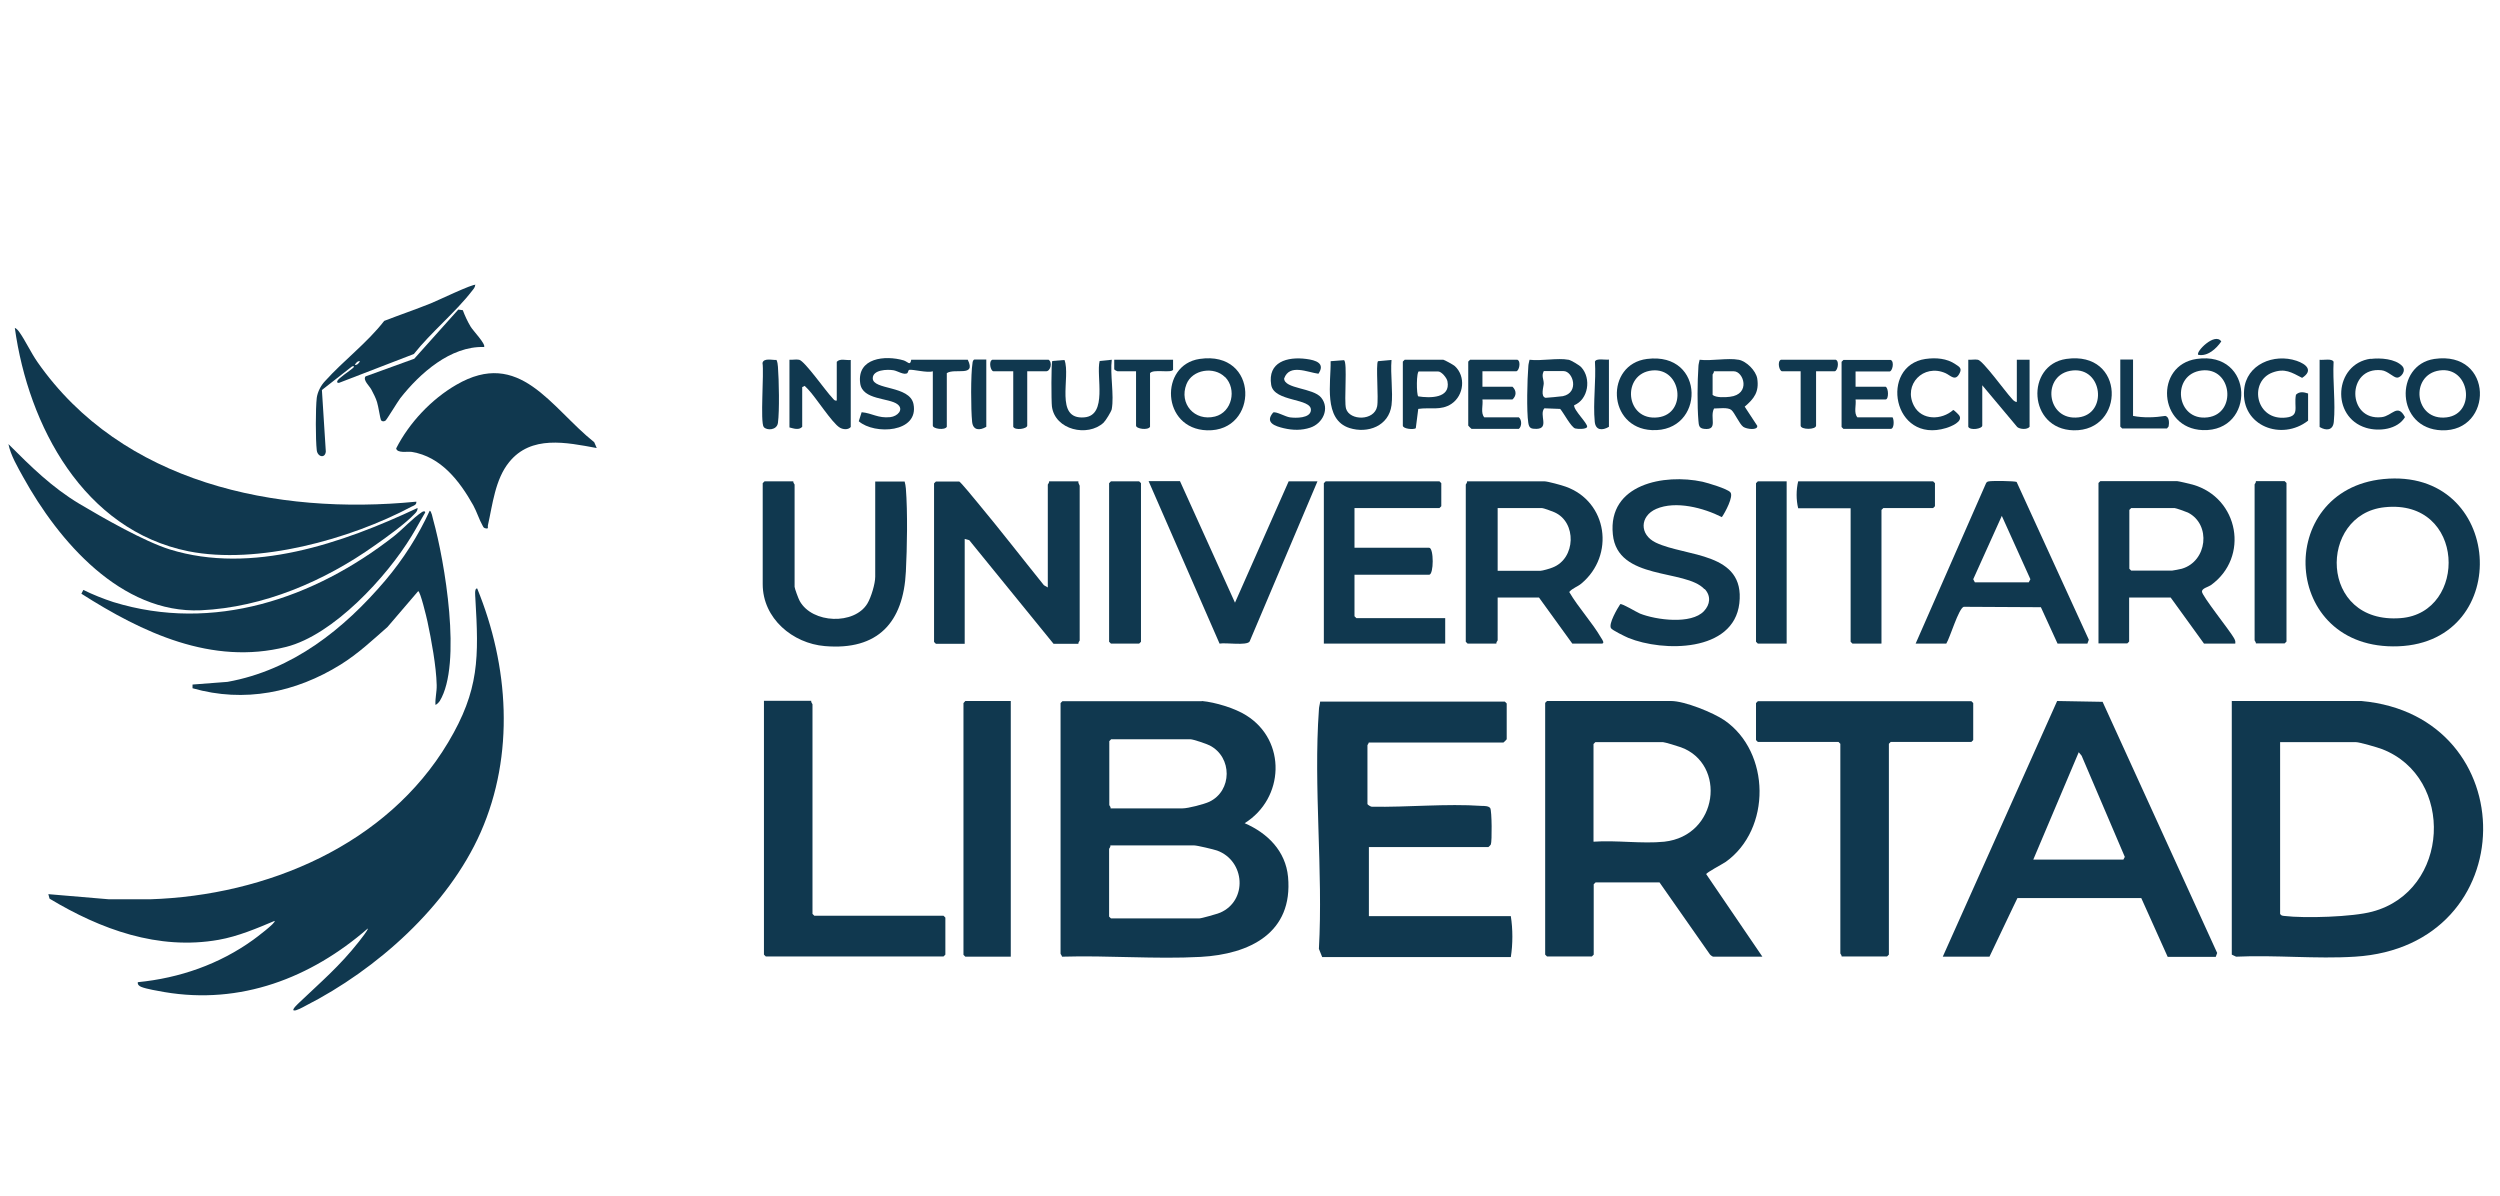 <?xml version="1.0" encoding="UTF-8"?>
<svg id="Layer_1" xmlns="http://www.w3.org/2000/svg" version="1.1" viewBox="0 0 1215.4 581.4">
  <!-- Generator: Adobe Illustrator 29.0.0, SVG Export Plug-In . SVG Version: 2.1.0 Build 186)  -->
  <defs>
    <style>
      .st0 {
        fill: #10384f;
      }
    </style>
  </defs>
  <path class="st0" d="M142.7,491.2c-.7-.6,2.2-3.2,2.8-3.8,10.6-10.1,19.6-17.7,28.9-29.5.6-.8,4.8-6,4.4-6.5-27.7,24.1-61.9,37.2-98.9,30.9-2.8-.5-8.8-1.5-11.2-2.5-1-.4-1.9-1.1-1.7-2.3,20.3-2,39.6-8.7,56.1-20.6,1-.7,11.3-8.4,10.4-9.2-8.8,3.7-17.7,7.5-27.2,9.2-29.4,5.2-57.4-5.1-82.2-20l-.6-2.2,29.5,2.5h19.9c56.6-1.8,115.2-26.3,145-76.3,15.2-25.5,14.9-41.3,13.2-70.1,0-.8-.6-4.9.9-4.7,15.4,37.6,18.3,80.8,1.7,118.5-15.9,36-50.6,66.8-85.2,84.4-.9.5-4.9,2.7-5.6,2.2h0Z"/>
  <path class="st0" d="M584.3,340.8c6.5.6,16.1,3.5,21.6,7,19.7,12.3,18.5,40.4-.8,52.4,11.1,4.8,19.9,13.5,21.1,26.1,2.5,27.3-18.7,37.6-42.5,38.9-22.1,1.2-45.2-.8-67.4-.1,0-.5-.7-1.2-.7-1.5v-121.8l.9-.9h67.8ZM539.8,393h35.1c2.7,0,10.4-2,13-3.2,11.2-5.3,11.3-21.7.2-27.4-1.6-.8-8-3-9.4-3h-38.5l-.9.9v31.1c0,.2.8.9.6,1.6h0ZM539.8,411.1c.2.6-.6,1.4-.6,1.6v32.9l.9.9h42.9c1.1,0,8.8-2.2,10.2-2.8,13.4-5.8,12.2-25.2-1.5-30.2-1.8-.6-9.7-2.5-11.2-2.5h-40.7,0Z"/>
  <path class="st0" d="M1084.9,340.8h63.1c79.5,7.2,79.4,119.2-3.1,124.3-18.9,1.2-38.8-.9-57.8,0l-2.1-1v-123.4h0ZM1108.5,360.7v83.6c.5.9,1.2.9,2.1,1,9.9,1.2,33.2.5,42.7-2.1,37.8-10,40.3-65.2,4.8-79-2.1-.8-11-3.4-12.7-3.4h-37Z"/>
  <path class="st0" d="M856.8,465.1h-23.9c-.3,0-1.3-.7-1.6-1.1l-24.5-35h-31.1l-.9.9v34.2l-.9.9h-21.8l-.9-.9v-122.4l.9-.9h60.3c6.6,0,20.4,5.6,26,9.4,22.4,15.5,22.8,52.9.6,68.8-1.4,1-9.5,5.2-9.5,6l27.3,40.1h0ZM774.7,409.2c11-.8,23.6,1.1,34.4,0,26.4-2.9,30.3-37.8,8.1-45.9-1.3-.5-7.9-2.5-8.7-2.5h-32.9l-.9.9v47.5h0Z"/>
  <path class="st0" d="M665.4,360.7c.2.6-.6,1.4-.6,1.6v28.6c0,.3,1.6,1.3,2.1,1.3,17.4.3,36.3-1.6,53.5-.4,1.2,0,3.4,0,4.1,1.1.8,1.3.9,16.1.3,17.6-.1.3-1.1,1.3-1.2,1.3h-58.1v33.6h69c1,6.3,1,13.6,0,19.9h-91.7l-1.6-4c2.1-37.9-2.7-78.7,0-116.2,0-1.4.5-2.7.6-4h89.8l.9.9v17.4c0,.1-1.5,1.6-1.6,1.6h-65.6,0Z"/>
  <path class="st0" d="M1053.8,465.1l-12.8-28.5h-60.2c0-.1-13.6,28.5-13.6,28.5h-22.7l55.6-124.3,22.1.4,55.7,122.1-.7,1.9h-23.3ZM988.5,417.9h43.8l.7-1.3-21-49.2-1.4-1.7-22.1,52.2h0Z"/>
  <path class="st0" d="M202.4,243.9c.2,1.5-1.2,1.9-2.3,2.4-29.9,15.9-74.9,28.4-108.5,21.7-50.9-10.3-77.8-60.9-84.4-108.6.8.3,1.6,1.2,2.1,1.9,3,4.2,5.7,10.1,8.9,14.7,41.1,58.9,115.9,74.6,184.1,67.9h0Z"/>
  <path class="st0" d="M895.3,465.1c.2-.6-.6-1.4-.6-1.6v-101.9l-.9-.9h-39.2l-.9-.9v-18l.9-.9h103.8l.9.9v18l-.9.9h-39.2l-.9.9v102.5l-.9.9h-22.1Z"/>
  <path class="st0" d="M394.4,340.8c-.2.6.6,1.4.6,1.6v101.9l.9.9h62.8l.9.9v18l-.9.9h-86.4l-.9-.9v-123.4h23,0Z"/>
  <path class="st0" d="M203,247c.1,1.1-.6,2-1.3,2.7-4.5,4.8-13.8,11.5-19.4,15.4-24.5,17.4-54.2,30.2-84.7,31.6-38.8,1.7-69.1-33.6-86.3-64.7-2.7-4.9-6.1-10.6-7.2-16.1,10.9,10.9,21.2,21.1,34.6,29.1,11.6,6.9,31.4,18.2,43.8,22.1,40,12.4,84.2-3.1,120.4-20.1h0Z"/>
  <path class="st0" d="M466.2,234c.9.3,7.7,8.8,9,10.3,11,13.2,21.5,26.8,32.3,40.2l1.9,1.1v-50c0-.2.8-.9.6-1.6h14.3c-.3.8.6,1.8.6,2.2v75.2c0,.2-.8.9-.6,1.6h-12.1l-41-50.4-2.2-.6v51h-14l-.9-.9v-77.1l.9-.9h11.2,0Z"/>
  <path class="st0" d="M728.1,290.5v20.8c0,.2-.8.9-.6,1.6h-14l-.9-.9v-76.4c0-.2.8-.9.6-1.6h37.6c1.6,0,8.5,1.9,10.4,2.6,20.4,7.3,24,33.4,7.6,47.1-1.9,1.6-4.3,2.2-5.9,4.1,4.5,7.7,11.1,14.7,15.5,22.3.4.6,2,2.8.3,2.8h-14.3l-16.2-22.4h-20.2ZM728.1,277.5h20.8c.9,0,4.8-1.1,5.9-1.6,11.3-4.3,11.9-22.1.8-26.9-1.2-.5-5.1-2-6.1-2h-21.4v30.5h0Z"/>
  <path class="st0" d="M1158.7,232.9c58.6-5.8,63.7,79.1,7.3,81.3-57.2,2.2-60.5-76-7.3-81.3ZM1159.3,246.6c-32.4,3.4-32.1,57.1,7.9,53.9,32.7-2.6,31.6-58.1-7.9-53.9Z"/>
  <path class="st0" d="M1086.7,312.9h-15.2l-16.2-22.4h-20.2v21.4l-.9.9h-14v-78l.9-.9h37.3c.6,0,6.6,1.4,7.6,1.7,22.5,6.4,27.7,35.4,8.8,48.9-1.3.9-4.3,1.5-4.3,3.1,0,2.1,13.5,18.9,15.5,22.5.5.9.9,1.6.7,2.7h0ZM1036.1,247l-.9.9v28.6l.9.9h19.9c.3,0,4.1-.7,4.7-.9,12.4-3.6,14.4-21.5,3-27.3-.8-.4-5.9-2.2-6.5-2.2h-21.1Z"/>
  <path class="st0" d="M290,217.8c-14.7-2.7-31.8-6.4-42.5,6.9-6.8,8.4-8,20.5-10.3,30.7-.2.9.5,1.7-.9,1.5-1.2-.2-1.2-.5-1.7-1.4-1.6-2.8-2.8-6.7-4.5-9.8-6.6-11.8-15.7-23.7-29.9-26-1.9-.3-7.1.8-7.6-1.7,6.3-12.4,17.1-23.9,29.2-30.9,30.9-18,45.9,11,67.1,27.9l1.2,2.8h0Z"/>
  <polygon class="st0" points="491.4 340.8 491.4 465.1 469.3 465.1 468.4 464.2 468.4 341.8 469.3 340.8 491.4 340.8"/>
  <path class="st0" d="M658.5,247v19.3h36.3c2.3,0,2.3,13.1,0,13.1h-36.3v20.2l.9.9h43.2v12.4h-59v-78l.9-.9h55.3l.9.9v11.2l-.9.9h-41.3,0Z"/>
  <path class="st0" d="M385.7,234c-.2.6.6,1.4.6,1.6v49.7c0,.7,1.9,5.9,2.5,6.9,6.1,11,26.6,11.7,32.9,1.2,1.8-3,3.8-9.6,3.8-13v-46.3h14.3c.3,1.1.5,2.2.6,3.4.9,11.6.6,28.7,0,40.4-1.2,24.7-13.6,38.4-39.4,36.2-15.6-1.3-30.2-13.4-30.2-30.1v-49.1l.9-.9h14,0Z"/>
  <path class="st0" d="M1000.3,312.9l-8.1-17.7-37.5-.2c-2.5.7-6.7,15.1-8.5,17.9h-14.9l34.2-77.9c.3-.7.8-.9,1.5-1,1.5-.3,12.4-.2,13.4.3l35.1,76.7-.7,1.9h-14.6ZM960.2,283.1h26.1l.8-1.5-13.9-30.8-13.9,30.8.8,1.5h0Z"/>
  <path class="st0" d="M39.6,288.6l.9-1.8c4.7,2.3,9.7,4.3,14.6,5.9,48.7,15,97.6-1.7,136.4-32,4.4-3.5,9.3-8.9,13.7-11.8.8-.5,1.6-.4,1.5.3-2.3,3.8-4.3,7.7-6.6,11.4-12,19.8-38,48.1-61,53.9-36.1,9.1-70-7-99.6-25.9h0Z"/>
  <path class="st0" d="M828.6,286.4c-9.2-9.9-42.3-4-44.5-26.6-2.5-24.5,25-29.6,43.6-25.6,2.6.6,12,3.4,13.5,5.1,1.8,1.9-2.6,10-4.1,12.1-8.9-4.5-22.4-8.1-31.9-4-8,3.5-8.3,12.5-.2,16.4,14.6,7,43.5,4.4,40.6,29.5-2.8,23.9-37.1,23.7-54,16.8-1.4-.6-7.8-3.7-8.4-4.7-1.3-2.1,3.1-9.6,4.5-11.7,1.1-.3,7.7,3.8,9.6,4.6,7.8,3.1,24.9,5.4,31.1-1.2,3-3.2,3.5-7.3.4-10.7h0Z"/>
  <path class="st0" d="M211.7,342.7c-.2-3.3.7-6.3.6-9.7-.2-9-2.6-22-4.5-30.9-.4-1.9-3.5-14.8-4.5-14.7l-14.9,17.4c-7.4,6.5-14.3,13-22.8,18.3-21.9,13.6-46.8,18.7-72,11.5v-1.8l17-1.3c31.6-5.7,56.6-25.6,76.8-49.4,8.7-10.3,15.9-21.6,21.5-33.8.8,0,1.5,3.6,1.7,4.4,5.6,20.1,14.1,70.2,3.2,88.1-.5.7-1.3,1.6-2.1,1.9h0Z"/>
  <path class="st0" d="M573.7,234l26.7,59,26.1-59h14l-33,77.9c-1.5,2.1-11.6.4-14.6,1l-34.5-79h15.2,0Z"/>
  <path class="st0" d="M914.6,312.9h-14l-.9-.9v-64.9h-25.5c-1-4.1-1-8.9,0-13.1h65.6l.9.9v11.2l-.9.9h-24.2l-.9.9v64.9h0Z"/>
  <polygon class="st0" points="540.1 234 553.8 234 554.7 234.9 554.7 312 553.8 312.9 540.1 312.9 539.2 312 539.2 234.9 540.1 234"/>
  <path class="st0" d="M1096.7,312.9c.2-.6-.6-1.4-.6-1.6v-75.8c0-.2.8-.9.6-1.6h14l.9.9v77.1l-.9.9h-14Z"/>
  <polygon class="st0" points="868.6 234 868.6 312.9 854.6 312.9 853.7 312 853.7 234.9 854.6 234 868.6 234"/>
  <path class="st0" d="M231,138.3c.1,1.3-.8,2.2-1.5,3.1-8,10.4-20,20.2-28.3,30.7l-36.3,14c-.8.2-1.2-.2-.9-.9.6-1.4,5.9-4.8,7.5-6.2.8-.7,1-1.1-.3-.9l-14.7,11.5,1.9,29.9c-.3,3.5-4,2.7-4.4-.6-.6-5-.6-20.5,0-25.5.4-2.9,2-6,4-8.1,9.1-10.1,20.4-18.5,28.8-29.3,7.5-2.9,15.1-5.5,22.6-8.5,2.6-1,20.9-9.8,21.8-9h0ZM175,175.6c-1.1-.2-2,.8-2.5,1.8,1.1.2,2-.8,2.5-1.8Z"/>
  <path class="st0" d="M442.9,174.9h27.6c4.2,8.6-6.3,3.9-10.2,6.5v26.1c-1,1.8-6.8,1-6.8-.6v-26.4c-2.7.9-9.6-1-11.4-.7-.6.1-.6,1.3-1,1.6-1.6,1.1-4.8-1.1-6.7-1.4-3-.5-10.1-.3-10.1,3.9,0,5.8,17.9,3.4,19.8,12.5,2.8,14-18.9,15.1-26.6,8.4l1.4-4.4c5.3.5,7.8,3,13.9,2.4,3.6-.4,6.7-3.7,3.6-6.2-4.1-3.3-17.1-2-18.2-10.2-1.7-12.5,12.2-13.8,21.1-11.2,2,.6,3.2,2.9,3.7-.3h0Z"/>
  <path class="st0" d="M235.3,168.7c-16.3-.5-31.2,12.8-40.7,24.9-1.3,1.7-6.6,10.5-7.2,10.9-.8.5-1.7.5-2.2-.3-.3-.4-1.3-6.9-1.9-8.7-.6-2-1.7-4.1-2.7-6-.9-1.8-4.3-4.7-2.9-6.5l23.7-8.6,21.4-23.9,2.2.3c1,2.7,2.3,5.5,3.8,8,1.1,1.9,7.7,8.7,6.5,10h0Z"/>
  <path class="st0" d="M406.8,194.8v-18.9c1.6-1.8,4.6-.6,6.8-.9v32.6c-1.3,1.5-3.8,1.2-5.3.3-3.7-2.1-11.7-14.8-15.5-18.7-.5-.5-1-1-1.6-1.6l-1.2.6v19.3c-1.6,1.8-4.2.8-6.2.3v-32.9c1.5.1,3.2-.3,4.7,0,2.7.5,13.2,15.6,16.2,18.6.6.7,1.1,1.5,2.2,1.2h0Z"/>
  <path class="st0" d="M980.5,195.4v-20.5h6.2v32.6c-1.2,1.5-4.7,1.2-6,.1l-17-20.3v19.6c0,1.6-5.9,2.5-6.8.6v-32.6c1.5.1,3.2-.3,4.7,0,2.5.5,13.4,15.6,16.2,18.6.7.8,1.6,2,2.8,1.9h0Z"/>
  <path class="st0" d="M800.7,174.5c28.7-3.6,28.3,35.8,2.4,34.6-21.8-1-22.8-32-2.4-34.6ZM803.2,180.1c-15,1.5-13.2,24.8,2.9,22.8,14.3-1.8,11.5-24.2-2.9-22.8Z"/>
  <path class="st0" d="M762.6,174.9c1.1.2,5.4,2.7,6.2,3.7,4.9,5.4,3.4,15.6-3.5,18.4-.4,2.3,6.6,8.8,6.3,10.5-.3,1.3-4.7,1.1-5.8.8-2-.6-5.7-7.7-7.3-9.5l-7.7-.3c-2.7,3.1,2.6,9.8-3.8,10-2.5,0-3.6-.2-4-2.9-.9-5.7-.5-21.2,0-27.3,0-1.2.4-2.3.6-3.4,5.6.7,13.7-1,18.9,0h0ZM750.5,180.5c-1.2,2.2,0,3.9,0,5.9,0,1.5-1.7,6.4.9,7,.4,0,7.4-.6,8.4-.8,8.1-1.7,5-12.2.3-12.2h-9.6,0Z"/>
  <path class="st0" d="M1004.5,174.5c28.9-4.2,28.9,35.2,3.6,34.7-22.2-.5-23.4-31.8-3.6-34.7ZM1007.7,180.1c-15.4,1.5-13.1,24.8,2.9,22.8,14.1-1.8,11.6-24.2-2.9-22.8Z"/>
  <path class="st0" d="M583.2,174.5c29.1-4.3,28.9,35.5,3.6,34.7-22.2-.7-23.2-31.8-3.6-34.7ZM595.5,183.3c-5.3-5.3-15.9-3.7-18.7,3.5-3.7,9.4,3.9,18.2,13.9,15.7,8.3-2.1,10.7-13.3,4.9-19.2h0Z"/>
  <path class="st0" d="M1067.9,174.5c28.1-4.1,28.8,35.5,3,34.6-21.7-.8-23.5-31.6-3-34.6ZM1070.4,180.1c-15.1,1.8-12.6,24.8,2.9,22.8,14.3-1.8,11.9-24.5-2.9-22.8Z"/>
  <path class="st0" d="M1183.5,174.5c29-4.2,28.8,35.5,3.6,34.7-22.4-.7-23.1-31.8-3.6-34.7ZM1186,180.1c-14.6,2.1-12.3,24.8,3.5,22.8,14.4-1.8,11.4-24.9-3.5-22.8Z"/>
  <path class="st0" d="M845.3,174.9c3.7.7,8.3,5.2,9,9.1,1,6.5-1.5,9.8-6.1,13.7l6.1,9.3c.4,2.3-5.1,1.7-6.8.5-1.9-1.4-4.2-6.9-5.8-8.2-1.7-1.4-6.2-.7-8.4-.7-2.3,4.3,2.3,10.7-4.8,9.9-2.6-.3-2.6-1.8-2.8-4-.6-6.8-.5-19.3,0-26.2,0-1.2.4-2.3.6-3.4,5.6.7,13.7-1,18.9,0h0ZM833.2,180.5c.2.6-.6,1.4-.6,1.6v9.9c1.7,1.4,6.1,1.2,8.4.9,10.3-1.2,6.7-12.4,1.9-12.4h-9.6,0Z"/>
  <path class="st0" d="M720.7,180.5v7.5h14.6c2,1.9,2,4.4,0,6.2h-14.6c.4,2.8-1,6.5.9,8.7h16.8c1.5,1.2,1.5,4.4,0,5.6h-23c-.1,0-1.6-1.5-1.6-1.6v-31.1l.9-.9h23c1.9.8.8,5.6-.6,5.6h-16.5,0Z"/>
  <path class="st0" d="M902.1,180.5v7.5h14.6c1.5.7,1.6,6.2,0,6.2h-14.6c.4,2.8-1,6.5.9,8.7h17.1c.8,1.3.8,5.6-.9,5.6h-23l-.9-.9v-31.7l.9-.9h23c1.9.8.8,5.6-.6,5.6h-16.5,0Z"/>
  <path class="st0" d="M1122.1,191.1v13.4c-12.7,10-32.6,2.7-31.1-14.9,1-12.5,14.5-17.9,25.5-14.2,4.7,1.6,8.3,4.7,2.7,8.3-5.2-2.7-8.4-4.8-14.4-2.6-11.3,4.2-8.5,22.4,5.2,22,8.7-.3,5-5,6.2-11.2,1.7-1.7,3.8-1.3,5.9-.6h0Z"/>
  <path class="st0" d="M683.1,174.9h18.6c.4,0,5,2.5,5.6,3.1,5.4,5,4.4,14.2-1.6,18.3-5.2,3.5-10.4,1.6-16.2,2.5l-1.2,9.4c-1.2.8-6.3.3-6.3-1.3v-31.1l.9-.9h0ZM689.9,180.5c-1.4,0-1.3,11.5-.4,12.2,5.7.9,15.8,1,14.2-7.3-.3-1.7-2.9-4.8-4.5-4.8h-9.3,0Z"/>
  <path class="st0" d="M676.5,197c-1.3,10.1-11.5,13.9-20.4,11.1-12.9-4.1-9-22.2-9.2-32.5l6.5-.5c1.8,1.1-.1,19.9,1,23.6,1.8,5.9,13.7,6,15.1-1.1.8-3.9-.7-20.3.4-22l6.6-.6c-.6,7,.8,15.3,0,22.1h0Z"/>
  <path class="st0" d="M540.5,198.9c-.3,1.3-2.9,5.5-4,6.6-7.7,7.1-23.6,3.6-25.1-7.9-.3-2.3-.4-21.1.2-22.1l5.9-.5c3.2,8.2-5.1,29.2,9.7,27.9,11.4-1,5.6-20.1,7.4-27.4l5.9-.6c-.9,7,1.2,17.3,0,23.9h0Z"/>
  <path class="st0" d="M641,181.7c-5.4-.7-14.1-5-16.7,2.3,0,5.1,14.1,4.5,18,9.3,4.3,5.3.8,12.6-5.3,14.6-4.2,1.4-8.5,1.3-12.8.3s-9.5-2.7-5.2-7.7c1.5-.5,5.9,2.1,8.1,2.4,2.8.4,9.9.5,10.2-3.4.6-6.1-17.9-3.9-19.3-12.4-1.8-11.1,7.8-13.8,17-12.6,4.7.6,9.5,2.1,5.9,7.3h0Z"/>
  <path class="st0" d="M936.2,174.5c4.9-.7,10.3-.3,14.5,2.6,1.6,1.1,3.2,1.8,2.1,4.1-2.1,4.6-4.5,1.3-7,.2-10.7-4.7-20.7,5.6-15.3,15.9,3.8,7.2,13.5,7,19.1,2,.3,0,2.7,2.3,2.9,2.7,2,3-4.1,5.4-6.4,6.1-26,7.9-32.5-30.3-10-33.6h0Z"/>
  <path class="st0" d="M1152.5,174.5c4.6-.6,12.1-.1,15.4,3.5,2.1,2.3-.7,5.6-2.5,5.6s-4.6-3.3-7.6-3.6c-17.1-1.9-16.9,24.8.1,22.8,5.1-.6,7.7-6.9,11.3,0-3.6,6-12.6,7.1-18.9,5.2-17.3-5.2-15.6-31.1,2.2-33.6h0Z"/>
  <path class="st0" d="M882.9,180.5v26.4c0,2.1-7.5,2.1-7.5,0v-26.4h-9c-1.4,0-2.5-4.8-.6-5.6h26.7c1.9.8.8,5.6-.6,5.6h-9,0Z"/>
  <path class="st0" d="M499.4,180.5v26.4c0,1.6-5.9,2.5-6.8.6v-27h-9.6c-1.4,0-2.5-4.8-.6-5.6h27.4c2,1.3.9,5.6-1.2,5.6h-9Z"/>
  <path class="st0" d="M570.3,174.9v4.9c-1.1,1.7-9.6-.5-11.2,1.6v26.1c-1,1.8-6.8,1-6.8-.6v-26.4h-9c-.2,0-1.5-.6-1.6-1v-4.6h28.6,0Z"/>
  <path class="st0" d="M1037,174.9v27.3c5.1,1,10.5.8,15.7,0,2,.5,1.9,3.5,1.6,5.1l-.8,1h-21.8l-.9-.9v-32.6h6.2,0Z"/>
  <path class="st0" d="M377.5,175c.5,1,.6,2.2.7,3.3.5,6.3.8,21.5,0,27.3-.5,3.6-5.4,3.8-6.9,2-1.8-2.3.2-26.4-.6-31.1.5-2.6,4.7-1.4,6.8-1.5h0Z"/>
  <path class="st0" d="M1127.7,174.9c1.6.3,6.1-.8,6.8,1-.5,9.3,1,20,.1,29.2-.4,4.2-3.7,4.4-6.9,2.5v-32.6h0Z"/>
  <path class="st0" d="M782.2,174.9v32.6c-3.2,1.9-6.5,1.8-6.9-2.5-.9-9.1.7-19.9.1-29.2.6-1.8,5.1-.7,6.8-1h0Z"/>
  <path class="st0" d="M479.5,174.9v32.6c-3.2,1.9-6.5,1.8-6.9-2.5-.6-5.7-.7-23.2.2-28.5,0-.5.3-1.6.9-1.7h5.8Z"/>
  <path class="st0" d="M1068.7,172.5c-1.4-1.4,8.1-11.1,11.2-6.5-2.4,3.5-6.6,7.4-11.2,6.5Z"/>
</svg>